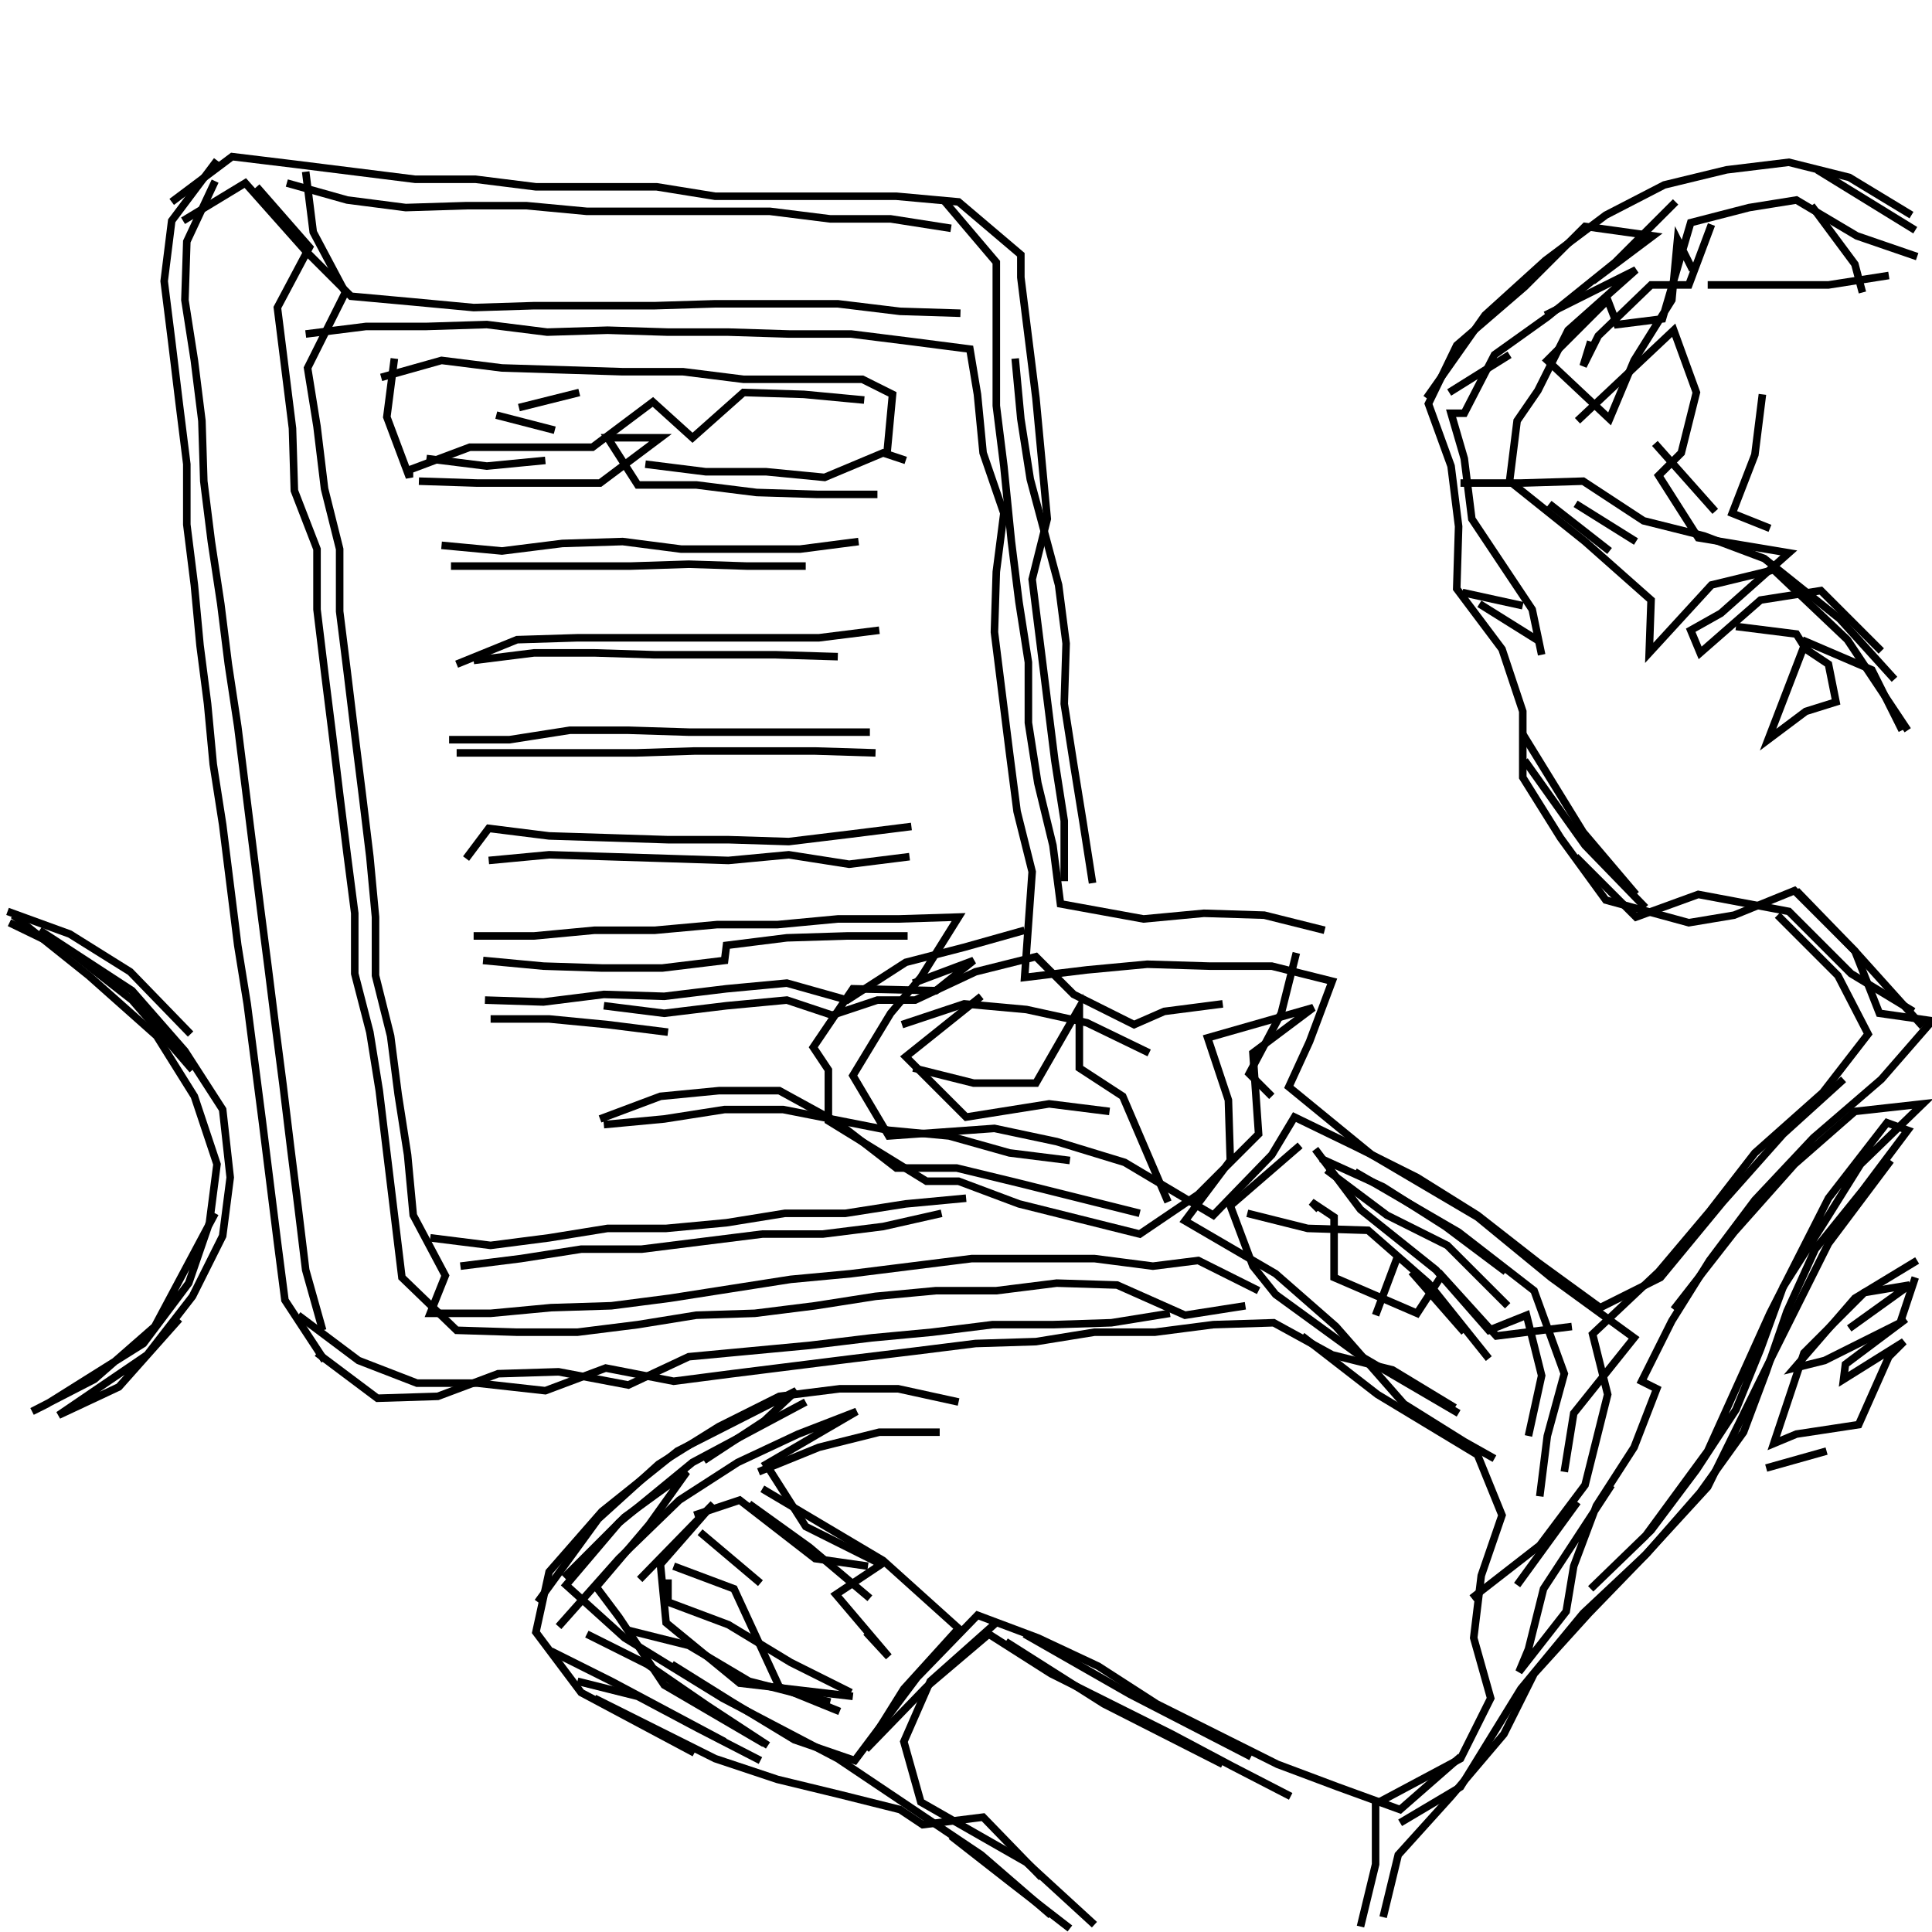 <?xml version="1.0" encoding="UTF-8"?>
<svg xmlns="http://www.w3.org/2000/svg" xmlns:xlink="http://www.w3.org/1999/xlink" width="1935.118" height="1935.118" viewBox="0 0 1935.118 1935.118" version="1.1">
<g id="surface1">
<path style="fill:none;stroke-width:2;stroke-linecap:butt;stroke-linejoin:miter;stroke:rgb(0%,0%,0%);stroke-opacity:1;stroke-miterlimit:4;" d="M 57.5 42.5 L 45.5 58.5 L 43.5 74.5 L 45.5 90.5 L 47.5 107 L 49.5 123 L 49.5 139 L 51.5 155 L 53 171 L 55 186.5 L 56.5 202.5 L 59 218.5 L 63 250.5 L 65.5 266 L 69.5 297 L 71.5 313 L 73.5 329 L 75.5 344.5 L 86 360.5 " transform="matrix(3.78,0,0,3.78,0,0)"/>
<path style="fill:none;stroke-width:2;stroke-linecap:butt;stroke-linejoin:miter;stroke:rgb(0%,0%,0%);stroke-opacity:1;stroke-miterlimit:4;" d="M 84 358.5 L 100 370.5 L 116 370 L 132 363.999 L 148 363.5 L 166.5 367 L 182.5 359.5 L 198.5 358 L 214.5 356.5 L 231 354.5 L 247 353 L 263 351 L 279 351 L 294.5 350.5 L 310 348 " transform="matrix(3.78,0,0,3.78,0,0)"/>
<path style="fill:none;stroke-width:2;stroke-linecap:butt;stroke-linejoin:miter;stroke:rgb(0%,0%,0%);stroke-opacity:1;stroke-miterlimit:4;" d="M 330.5 321.5 L 346.5 325.5 L 362.5 326 L 378.5 340 L 394.5 360 " transform="matrix(3.78,0,0,3.78,0,0)"/>
<path style="fill:none;stroke-width:2;stroke-linecap:butt;stroke-linejoin:miter;stroke:rgb(0%,0%,0%);stroke-opacity:1;stroke-miterlimit:4;" d="M 399.5 346 L 383.5 329.999 L 367.5 322 L 351.5 310 " transform="matrix(3.78,0,0,3.78,0,0)"/>
<path style="fill:none;stroke-width:2;stroke-linecap:butt;stroke-linejoin:miter;stroke:rgb(0%,0%,0%);stroke-opacity:1;stroke-miterlimit:4;" d="M 350 307 L 366.5 314.5 L 383 325 L 399 337 " transform="matrix(3.78,0,0,3.78,0,0)"/>
<path style="fill:none;stroke-width:2;stroke-linecap:butt;stroke-linejoin:miter;stroke:rgb(0%,0%,0%);stroke-opacity:1;stroke-miterlimit:4;" d="M 416.5 351.5 L 396.5 354 L 382 338 L 375.5 348 L 353.5 338.5 L 353.5 322.5 L 347.5 318.5 L 349.5 320.5 " transform="matrix(3.78,0,0,3.78,0,0)"/>
<path style="fill:none;stroke-width:2;stroke-linecap:butt;stroke-linejoin:miter;stroke:rgb(0%,0%,0%);stroke-opacity:1;stroke-miterlimit:4;" d="M 359 310.5 L 386.5 326.5 L 406.5 342 L 414.5 363.999 L 410 380.5 L 408 396.5 " transform="matrix(3.78,0,0,3.78,0,0)"/>
<path style="fill:none;stroke-width:2;stroke-linecap:butt;stroke-linejoin:miter;stroke:rgb(0%,0%,0%);stroke-opacity:1;stroke-miterlimit:4;" d="M 418 398.001 L 402 420 " transform="matrix(3.78,0,0,3.78,0,0)"/>
<path style="fill:none;stroke-width:2;stroke-linecap:butt;stroke-linejoin:miter;stroke:rgb(0%,0%,0%);stroke-opacity:1;stroke-miterlimit:4;" d="M 371 483 L 387 473.5 L 403 447.5 L 419.5 427.499 L 436 412 L 452.5 394 L 468.5 361.5 L 484.5 329.5 L 501 307.5 " transform="matrix(3.78,0,0,3.78,0,0)"/>
<path style="fill:none;stroke-width:2;stroke-linecap:butt;stroke-linejoin:miter;stroke:rgb(0%,0%,0%);stroke-opacity:1;stroke-miterlimit:4;" d="M 488.5 286 L 472.5 300.499 L 456.5 318.5 L 440 338.5 L 424 346.5 L 407.5 334.501 L 391.5 322 L 375.5 312 L 359.5 304 L 343 296 L 337 306 L 321.5 322 L 298 308 L 280 302.5 L 263.5 299 L 235.5 301 L 226 285 L 236 268.5 L 244 259 L 254 243 L 238 243.5 L 222 243.5 L 206 245 L 190 245 L 173.499 246.5 L 157.5 246.5 L 141.5 248 L 125.5 248 " transform="matrix(3.78,0,0,3.78,0,0)"/>
<path style="fill:none;stroke-width:2;stroke-linecap:butt;stroke-linejoin:miter;stroke:rgb(0%,0%,0%);stroke-opacity:1;stroke-miterlimit:4;" d="M 128 254.5 L 144.001 256 L 159.5 256.5 L 175.5 256.5 L 192 254.5 L 192.5 250.5 L 208.5 248.5 L 224.5 248 L 240.5 248 " transform="matrix(3.78,0,0,3.78,0,0)"/>
<path style="fill:none;stroke-width:2;stroke-linecap:butt;stroke-linejoin:miter;stroke:rgb(0%,0%,0%);stroke-opacity:1;stroke-miterlimit:4;" d="M 242 260.5 L 258 254.5 L 248 262.5 L 226 262 L 215.5 277.5 L 219.5 283.5 L 219.5 297 L 245.5 313 L 254 313 L 270 319 L 286 323 L 302 327 L 317.5 316.5 L 333.5 300.499 L 332 279 L 348 267 L 320 275 L 325.5 291.5 L 326 307.5 L 314 323.5 L 338 337.5 L 354 351.5 L 372 372 L 388 382 L 396 386.5 " transform="matrix(3.78,0,0,3.78,0,0)"/>
<path style="fill:none;stroke-width:2;stroke-linecap:butt;stroke-linejoin:miter;stroke:rgb(0%,0%,0%);stroke-opacity:1;stroke-miterlimit:4;" d="M 414.5 390 L 417 374.5 L 433 354.5 L 411 338.5 L 391.5 322.5 L 363.5 306 L 341.5 288 L 347 276 L 353 260 L 337 256 L 320.5 256 L 304 255.5 L 288 257 L 271.5 259 L 273.5 231 L 269.5 215 L 267.5 199.5 L 263.5 167.5 L 264 151.5 L 266 136 L 260.5 120 L 259 104.5 L 257 92.5 L 241.501 90.5 L 225.5 88.5 L 209 88.5 L 193 88 L 177 88 L 161 87.5 L 145 88 L 129 86 L 113 86.5 L 97 86.5 L 81 88.5 " transform="matrix(3.78,0,0,3.78,0,0)"/>
<path style="fill:none;stroke-width:2;stroke-linecap:butt;stroke-linejoin:miter;stroke:rgb(0%,0%,0%);stroke-opacity:1;stroke-miterlimit:4;" d="M 101 100 L 117 95.5 L 133 97.5 L 165 98.5 L 181 98.5 L 197 100.5 L 228.5 100.5 L 236.5 104.5 L 235 120.5 " transform="matrix(3.78,0,0,3.78,0,0)"/>
<path style="fill:none;stroke-width:2;stroke-linecap:butt;stroke-linejoin:miter;stroke:rgb(0%,0%,0%);stroke-opacity:1;stroke-miterlimit:4;" d="M 240 122 L 234 120 L 218.5 126.5 L 202.999 125 L 187 125 L 171 123 " transform="matrix(3.78,0,0,3.78,0,0)"/>
<path style="fill:none;stroke-width:2;stroke-linecap:butt;stroke-linejoin:miter;stroke:rgb(0%,0%,0%);stroke-opacity:1;stroke-miterlimit:4;" d="M 153.5 104 L 137.5 108 " transform="matrix(3.78,0,0,3.78,0,0)"/>
<path style="fill:none;stroke-width:2;stroke-linecap:butt;stroke-linejoin:miter;stroke:rgb(0%,0%,0%);stroke-opacity:1;stroke-miterlimit:4;" d="M 131.5 109.999 L 147 114 " transform="matrix(3.78,0,0,3.78,0,0)"/>
<path style="fill:none;stroke-width:2;stroke-linecap:butt;stroke-linejoin:miter;stroke:rgb(0%,0%,0%);stroke-opacity:1;stroke-miterlimit:4;" d="M 144.5 122 L 129 123.5 L 113 121.5 " transform="matrix(3.78,0,0,3.78,0,0)"/>
<path style="fill:none;stroke-width:2;stroke-linecap:butt;stroke-linejoin:miter;stroke:rgb(0%,0%,0%);stroke-opacity:1;stroke-miterlimit:4;" d="M 111 127.5 L 126.5 128 L 159 128 L 175 116 L 161 116 L 169 128.5 L 184.5 128.5 L 200.5 130.5 L 216.5 131 L 232.5 131 " transform="matrix(3.78,0,0,3.78,0,0)"/>
<path style="fill:none;stroke-width:2;stroke-linecap:butt;stroke-linejoin:miter;stroke:rgb(0%,0%,0%);stroke-opacity:1;stroke-miterlimit:4;" d="M 222 174 L 205.5 173.499 L 173.499 173.499 L 157.5 173 L 141.5 173 L 125.5 175 " transform="matrix(3.78,0,0,3.78,0,0)"/>
<path style="fill:none;stroke-width:2;stroke-linecap:butt;stroke-linejoin:miter;stroke:rgb(0%,0%,0%);stroke-opacity:1;stroke-miterlimit:4;" d="M 121 176 L 137 169.5 L 153 169 L 217 169 L 233 167 " transform="matrix(3.78,0,0,3.78,0,0)"/>
<path style="fill:none;stroke-width:2;stroke-linecap:butt;stroke-linejoin:miter;stroke:rgb(0%,0%,0%);stroke-opacity:1;stroke-miterlimit:4;" d="M 241 227 L 225 229 L 209 226.5 L 193 228 L 177.5 227.5 L 145.5 226.5 L 129.5 228 " transform="matrix(3.78,0,0,3.78,0,0)"/>
<path style="fill:none;stroke-width:2;stroke-linecap:butt;stroke-linejoin:miter;stroke:rgb(0%,0%,0%);stroke-opacity:1;stroke-miterlimit:4;" d="M 123.5 227.5 L 129.5 219.5 L 145.5 221.5 L 161.5 222 L 177 222.5 L 193 222.5 L 209 223 L 225.5 221 L 241.501 219 " transform="matrix(3.78,0,0,3.78,0,0)"/>
<path style="fill:none;stroke-width:2;stroke-linecap:butt;stroke-linejoin:miter;stroke:rgb(0%,0%,0%);stroke-opacity:1;stroke-miterlimit:4;" d="M 271.5 246.5 L 255.5 251 L 240 255 L 224.5 265 L 208.5 260.5 L 192.5 262 L 176 264 L 160 263.5 L 144.001 265.5 L 128.5 265 " transform="matrix(3.78,0,0,3.78,0,0)"/>
<path style="fill:none;stroke-width:2;stroke-linecap:butt;stroke-linejoin:miter;stroke:rgb(0%,0%,0%);stroke-opacity:1;stroke-miterlimit:4;" d="M 130 270 L 145.5 270 L 161 271.5 L 177 273.5 " transform="matrix(3.78,0,0,3.78,0,0)"/>
<path style="fill:none;stroke-width:2;stroke-linecap:butt;stroke-linejoin:miter;stroke:rgb(0%,0%,0%);stroke-opacity:1;stroke-miterlimit:4;" d="M 160 266.499 L 176 268.5 L 192.5 266.499 L 208.5 265 L 220.5 269 L 232.5 265 L 242.5 265 L 258.5 257.5 L 274.5 253.5 L 284.5 263.5 L 300.499 271.5 L 308.5 268 L 324 266 " transform="matrix(3.78,0,0,3.78,0,0)"/>
<path style="fill:none;stroke-width:2;stroke-linecap:butt;stroke-linejoin:miter;stroke:rgb(0%,0%,0%);stroke-opacity:1;stroke-miterlimit:4;" d="M 304.5 279 L 288 271.001 L 272 267.5 L 255.5 266 L 239 271.5 " transform="matrix(3.78,0,0,3.78,0,0)"/>
<path style="fill:none;stroke-width:2;stroke-linecap:butt;stroke-linejoin:miter;stroke:rgb(0%,0%,0%);stroke-opacity:1;stroke-miterlimit:4;" d="M 242 283 L 258 287 L 274.5 287 L 286 267 L 286 283 L 297.5 290.5 L 309.5 318.5 " transform="matrix(3.78,0,0,3.78,0,0)"/>
<path style="fill:none;stroke-width:2;stroke-linecap:butt;stroke-linejoin:miter;stroke:rgb(0%,0%,0%);stroke-opacity:1;stroke-miterlimit:4;" d="M 283.5 307.5 L 267.5 305.5 L 251.5 301 L 235.5 299.5 L 207.501 294 L 192 294 L 176 296.5 L 160 298 " transform="matrix(3.78,0,0,3.78,0,0)"/>
<path style="fill:none;stroke-width:2;stroke-linecap:butt;stroke-linejoin:miter;stroke:rgb(0%,0%,0%);stroke-opacity:1;stroke-miterlimit:4;" d="M 159 296.5 L 175 290.5 L 190.5 289 L 206.5 289 L 222 297.5 L 237.5 309.5 L 253.5 309.5 L 270 313.5 L 302 321.5 " transform="matrix(3.78,0,0,3.78,0,0)"/>
<path style="fill:none;stroke-width:2;stroke-linecap:butt;stroke-linejoin:miter;stroke:rgb(0%,0%,0%);stroke-opacity:1;stroke-miterlimit:4;" d="M 344.5 303.5 L 326 319.5 L 332 335.5 L 338 343 L 360 359 L 386.5 374.5 " transform="matrix(3.78,0,0,3.78,0,0)"/>
<path style="fill:none;stroke-width:2;stroke-linecap:butt;stroke-linejoin:miter;stroke:rgb(0%,0%,0%);stroke-opacity:1;stroke-miterlimit:4;" d="M 385.5 373 L 369 363 L 353 359 L 337.5 350.5 L 321.5 351 L 306 353 L 290 353 L 274.5 355.5 L 258.5 356 L 242.5 358 L 226 360 L 194 363.999 L 178.5 366 L 160.5 362.5 L 144.5 368.501 L 126.5 366.5 L 110.5 366.5 L 95 360.5 L 79 348.5 " transform="matrix(3.78,0,0,3.78,0,0)"/>
<path style="fill:none;stroke-width:2;stroke-linecap:butt;stroke-linejoin:miter;stroke:rgb(0%,0%,0%);stroke-opacity:1;stroke-miterlimit:4;" d="M 114 328 L 130 329.999 L 145.5 328 L 161 325.5 L 176.5 325.5 L 192.5 324 L 208 321.5 L 224 321.5 L 240 319 L 256 317.5 " transform="matrix(3.78,0,0,3.78,0,0)"/>
<path style="fill:none;stroke-width:2;stroke-linecap:butt;stroke-linejoin:miter;stroke:rgb(0%,0%,0%);stroke-opacity:1;stroke-miterlimit:4;" d="M 249.5 321.5 L 234 325 L 218 327 L 202 327 L 170 331 L 154 331 L 138 333.5 L 122 335.5 " transform="matrix(3.78,0,0,3.78,0,0)"/>
<path style="fill:none;stroke-width:2;stroke-linecap:butt;stroke-linejoin:miter;stroke:rgb(0%,0%,0%);stroke-opacity:1;stroke-miterlimit:4;" d="M 186.5 387 L 202.5 376.5 L 211 368.501 L 179.5 384.5 L 159.5 400.5 L 145.5 416.5 L 142 432.5 L 154 448.5 L 184 464.5 " transform="matrix(3.78,0,0,3.78,0,0)"/>
<path style="fill:none;stroke-width:2;stroke-linecap:butt;stroke-linejoin:miter;stroke:rgb(0%,0%,0%);stroke-opacity:1;stroke-miterlimit:4;" d="M 178.001 441 L 194 451 L 210.5 461 L 226.5 466.5 L 243 444.5 L 259 428 L 275 434 L 291 441.5 L 306.5 451.5 L 322.5 459.5 L 338.5 467.5 L 354.5 473.5 L 371 479.5 L 387 465.5 " transform="matrix(3.78,0,0,3.78,0,0)"/>
<path style="fill:none;stroke-width:2;stroke-linecap:butt;stroke-linejoin:miter;stroke:rgb(0%,0%,0%);stroke-opacity:1;stroke-miterlimit:4;" d="M 468 389 L 484 384.5 " transform="matrix(3.78,0,0,3.78,0,0)"/>
<path style="fill:none;stroke-width:2;stroke-linecap:butt;stroke-linejoin:miter;stroke:rgb(0%,0%,0%);stroke-opacity:1;stroke-miterlimit:4;" d="M 490 352 L 506 340.5 L 494 342.5 L 478 358.5 L 470 382.5 L 476 380 L 492.5 377.5 L 500.5 359.5 L 504.5 355.5 L 488.5 365.5 L 489 361.5 L 505 349.5 " transform="matrix(3.78,0,0,3.78,0,0)"/>
<path style="fill:none;stroke-width:2;stroke-linecap:butt;stroke-linejoin:miter;stroke:rgb(0%,0%,0%);stroke-opacity:1;stroke-miterlimit:4;" d="M 507.5 338.5 L 503.5 350.5 L 483.5 360.5 L 475.5 362.5 L 491.5 344 L 508 334 " transform="matrix(3.78,0,0,3.78,0,0)"/>
<path style="fill:none;stroke-width:2;stroke-linecap:butt;stroke-linejoin:miter;stroke:rgb(0%,0%,0%);stroke-opacity:1;stroke-miterlimit:4;" d="M 443.5 347 L 459.5 326.5 L 475.5 308.5 L 491.5 294.5 L 509.5 292.5 L 493 308.5 L 483 324.5 L 472.5 341 L 466.5 357.5 L 460 373.5 L 449.5 389.5 L 437.5 405.5 L 421.5 421 L 436 407 L 452.5 384.5 L 469 348 L 484.5 317.5 L 500 297.5 L 505.5 299.5 L 493.5 315.5 L 481 331 L 473.5 347.5 L 468 363.5 L 462 379.5 L 450.5 395.5 L 436.5 411.5 L 421 427.499 L 406.5 443.5 L 398.5 459.5 L 384.5 476 L 370.5 491.5 L 366.5 508 " transform="matrix(3.78,0,0,3.78,0,0)"/>
<path style="fill:none;stroke-width:2;stroke-linecap:butt;stroke-linejoin:miter;stroke:rgb(0%,0%,0%);stroke-opacity:1;stroke-miterlimit:4;" d="M 283.5 511 L 268 499 L 252 486.5 " transform="matrix(3.78,0,0,3.78,0,0)"/>
<path style="fill:none;stroke-width:2;stroke-linecap:butt;stroke-linejoin:miter;stroke:rgb(0%,0%,0%);stroke-opacity:1;stroke-miterlimit:4;" d="M 222.5 453.5 L 206.5 447 L 194.5 421 L 178.5 415 " transform="matrix(3.78,0,0,3.78,0,0)"/>
<path style="fill:none;stroke-width:2;stroke-linecap:butt;stroke-linejoin:miter;stroke:rgb(0%,0%,0%);stroke-opacity:1;stroke-miterlimit:4;" d="M 177 418.5 L 177 424.5 L 193 430.5 L 209.5 440.5 L 225.5 448.5 " transform="matrix(3.78,0,0,3.78,0,0)"/>
<path style="fill:none;stroke-width:2;stroke-linecap:butt;stroke-linejoin:miter;stroke:rgb(0%,0%,0%);stroke-opacity:1;stroke-miterlimit:4;" d="M 230.5 423.5 L 214.5 410 L 198.5 398.5 " transform="matrix(3.78,0,0,3.78,0,0)"/>
<path style="fill:none;stroke-width:2;stroke-linecap:butt;stroke-linejoin:miter;stroke:rgb(0%,0%,0%);stroke-opacity:1;stroke-miterlimit:4;" d="M 202 394.5 L 234 413.5 L 254 431.5 L 239.5 447.5 L 229.5 463.5 L 245.5 447 L 262 433 L 278.5 443.5 L 294.5 451.5 L 310.5 459.5 L 326.5 468 L 342 476 " transform="matrix(3.78,0,0,3.78,0,0)"/>
<path style="fill:none;stroke-width:2;stroke-linecap:butt;stroke-linejoin:miter;stroke:rgb(0%,0%,0%);stroke-opacity:1;stroke-miterlimit:4;" d="M 276 497.5 L 260.5 481.5 L 244.5 483.5 L 238.5 479.5 L 222.5 475.5 L 206 471.5 L 189.5 466 L 173.499 458 L 157.5 450 " transform="matrix(3.78,0,0,3.78,0,0)"/>
<path style="fill:none;stroke-width:2;stroke-linecap:butt;stroke-linejoin:miter;stroke:rgb(0%,0%,0%);stroke-opacity:1;stroke-miterlimit:4;" d="M 153 445.5 L 169 449.5 L 185 458 L 201.5 466.5 " transform="matrix(3.78,0,0,3.78,0,0)"/>
<path style="fill:none;stroke-width:2;stroke-linecap:butt;stroke-linejoin:miter;stroke:rgb(0%,0%,0%);stroke-opacity:1;stroke-miterlimit:4;" d="M 201.5 419.5 L 185.5 406 " transform="matrix(3.78,0,0,3.78,0,0)"/>
<path style="fill:none;stroke-width:2;stroke-linecap:butt;stroke-linejoin:miter;stroke:rgb(0%,0%,0%);stroke-opacity:1;stroke-miterlimit:4;" d="M 184 401.5 L 196 397.5 L 216 413 L 230 415 " transform="matrix(3.78,0,0,3.78,0,0)"/>
<path style="fill:none;stroke-width:2;stroke-linecap:butt;stroke-linejoin:miter;stroke:rgb(0%,0%,0%);stroke-opacity:1;stroke-miterlimit:4;" d="M 226 449.5 L 196 446 L 176.5 430 L 175 414.5 L 189 398.5 L 169.5 418.5 " transform="matrix(3.78,0,0,3.78,0,0)"/>
<path style="fill:none;stroke-width:2;stroke-linecap:butt;stroke-linejoin:miter;stroke:rgb(0%,0%,0%);stroke-opacity:1;stroke-miterlimit:4;" d="M 166.5 432.001 L 182.5 436 L 198.5 445.5 L 220 451 " transform="matrix(3.78,0,0,3.78,0,0)"/>
<path style="fill:none;stroke-width:2;stroke-linecap:butt;stroke-linejoin:miter;stroke:rgb(0%,0%,0%);stroke-opacity:1;stroke-miterlimit:4;" d="M 203.5 462.5 L 187.5 452 L 171.5 441 L 155.5 433 " transform="matrix(3.78,0,0,3.78,0,0)"/>
<path style="fill:none;stroke-width:2;stroke-linecap:butt;stroke-linejoin:miter;stroke:rgb(0%,0%,0%);stroke-opacity:1;stroke-miterlimit:4;" d="M 148 431 L 164 413 L 180 397.5 L 195.5 387.5 L 211.5 380 L 227 374 L 202.999 388 L 213.5 404.5 L 233.5 414.5 L 221.5 422.5 L 235.5 439 L 229.5 432.5 " transform="matrix(3.78,0,0,3.78,0,0)"/>
<path style="fill:none;stroke-width:2;stroke-linecap:butt;stroke-linejoin:miter;stroke:rgb(0%,0%,0%);stroke-opacity:1;stroke-miterlimit:4;" d="M 264.5 429.5 L 246.5 445.5 L 239.5 461.501 L 244 477.5 L 272 493.5 L 290 510 " transform="matrix(3.78,0,0,3.78,0,0)"/>
<path style="fill:none;stroke-width:2;stroke-linecap:butt;stroke-linejoin:miter;stroke:rgb(0%,0%,0%);stroke-opacity:1;stroke-miterlimit:4;" d="M 324 467.5 L 292.5 451.5 L 266.499 435 " transform="matrix(3.78,0,0,3.78,0,0)"/>
<path style="fill:none;stroke-width:2;stroke-linecap:butt;stroke-linejoin:miter;stroke:rgb(0%,0%,0%);stroke-opacity:1;stroke-miterlimit:4;" d="M 271.5 433 L 299.5 449 L 331.5 465.5 " transform="matrix(3.78,0,0,3.78,0,0)"/>
<path style="fill:none;stroke-width:2;stroke-linecap:butt;stroke-linejoin:miter;stroke:rgb(0%,0%,0%);stroke-opacity:1;stroke-miterlimit:4;" d="M 278.5 507.5 L 260 491.5 L 222 466 L 191.5 450 L 165.5 434 L 150 420 L 164 403.5 L 183.5 387.5 L 213.5 371.5 " transform="matrix(3.78,0,0,3.78,0,0)"/>
<path style="fill:none;stroke-width:2;stroke-linecap:butt;stroke-linejoin:miter;stroke:rgb(0%,0%,0%);stroke-opacity:1;stroke-miterlimit:4;" d="M 201 390 L 217 383.5 L 233 379.5 L 249 379.5 " transform="matrix(3.78,0,0,3.78,0,0)"/>
<path style="fill:none;stroke-width:2;stroke-linecap:butt;stroke-linejoin:miter;stroke:rgb(0%,0%,0%);stroke-opacity:1;stroke-miterlimit:4;" d="M 202.5 462 L 176 446.5 L 164 428.5 L 158 420.5 L 172 404 L 182 390 L 165.5 402 L 149.5 418 " transform="matrix(3.78,0,0,3.78,0,0)"/>
<path style="fill:none;stroke-width:2;stroke-linecap:butt;stroke-linejoin:miter;stroke:rgb(0%,0%,0%);stroke-opacity:1;stroke-miterlimit:4;" d="M 142.5 424.5 L 158.5 402.5 L 174.5 388 L 190.5 378 L 206.5 370 L 222.5 368 L 238 368 L 254 371.5 " transform="matrix(3.78,0,0,3.78,0,0)"/>
<path style="fill:none;stroke-width:2;stroke-linecap:butt;stroke-linejoin:miter;stroke:rgb(0%,0%,0%);stroke-opacity:1;stroke-miterlimit:4;" d="M 345 354 L 365 369.5 L 391.5 385.5 L 398.001 401.5 L 392.5 417.5 L 390.5 434 L 395 450 L 387 466 L 364.5 478 L 364.5 494 L 360.5 510.5 " transform="matrix(3.78,0,0,3.78,0,0)"/>
<path style="fill:none;stroke-width:2;stroke-linecap:butt;stroke-linejoin:miter;stroke:rgb(0%,0%,0%);stroke-opacity:1;stroke-miterlimit:4;" d="M 388 353 L 374 337 " transform="matrix(3.78,0,0,3.78,0,0)"/>
<path style="fill:none;stroke-width:2;stroke-linecap:butt;stroke-linejoin:miter;stroke:rgb(0%,0%,0%);stroke-opacity:1;stroke-miterlimit:4;" d="M 370.5 332.5 L 364.5 348.5 " transform="matrix(3.78,0,0,3.78,0,0)"/>
<path style="fill:none;stroke-width:2;stroke-linecap:butt;stroke-linejoin:miter;stroke:rgb(0%,0%,0%);stroke-opacity:1;stroke-miterlimit:4;" d="M 348.5 304.5 L 360.5 320.5 L 380.5 336.5 L 394.5 352.5 L 404.5 348.5 L 408.5 364.5 L 405 380.5 " transform="matrix(3.78,0,0,3.78,0,0)"/>
<path style="fill:none;stroke-width:2;stroke-linecap:butt;stroke-linejoin:miter;stroke:rgb(0%,0%,0%);stroke-opacity:1;stroke-miterlimit:4;" d="M 294 294.5 L 278 292.5 L 256 296 L 240 280 L 260 264 " transform="matrix(3.78,0,0,3.78,0,0)"/>
<path style="fill:none;stroke-width:2;stroke-linecap:butt;stroke-linejoin:miter;stroke:rgb(0%,0%,0%);stroke-opacity:1;stroke-miterlimit:4;" d="M 232 199.5 L 216 199 L 184 199 L 168.5 199.5 L 121 199.5 " transform="matrix(3.78,0,0,3.78,0,0)"/>
<path style="fill:none;stroke-width:2;stroke-linecap:butt;stroke-linejoin:miter;stroke:rgb(0%,0%,0%);stroke-opacity:1;stroke-miterlimit:4;" d="M 119 196 L 135 196 L 151 193.5 L 166.5 193.5 L 182.5 194 L 230.5 194 " transform="matrix(3.78,0,0,3.78,0,0)"/>
<path style="fill:none;stroke-width:2;stroke-linecap:butt;stroke-linejoin:miter;stroke:rgb(0%,0%,0%);stroke-opacity:1;stroke-miterlimit:4;" d="M 213.5 150 L 198 150 L 182.5 149.5 L 167 150 L 119.5 150 " transform="matrix(3.78,0,0,3.78,0,0)"/>
<path style="fill:none;stroke-width:2;stroke-linecap:butt;stroke-linejoin:miter;stroke:rgb(0%,0%,0%);stroke-opacity:1;stroke-miterlimit:4;" d="M 117 144.5 L 133 146 L 149 144.001 L 165 143.5 L 180.5 145.5 L 212 145.5 L 227.5 143.5 " transform="matrix(3.78,0,0,3.78,0,0)"/>
<path style="fill:none;stroke-width:2;stroke-linecap:butt;stroke-linejoin:miter;stroke:rgb(0%,0%,0%);stroke-opacity:1;stroke-miterlimit:4;" d="M 269 95 L 270.5 111 L 273 127 L 280.5 155 L 282.5 170.5 L 282 186.5 L 284.5 202.5 L 287 218 L 289.5 234 " transform="matrix(3.78,0,0,3.78,0,0)"/>
<path style="fill:none;stroke-width:2;stroke-linecap:butt;stroke-linejoin:miter;stroke:rgb(0%,0%,0%);stroke-opacity:1;stroke-miterlimit:4;" d="M 282 233.5 L 282 217.5 L 279.5 201.5 L 275.5 169.5 L 273.5 153.5 L 277.5 137.5 L 276 121.5 L 274.5 105.5 L 272.5 89.5 L 270.5 73.5 L 270.5 67.5 L 254 53.5 L 237.5 52 L 189.5 52 L 174 49.5 L 142 49.5 L 126 47.5 L 109.999 47.5 L 94 45.5 L 78 43.5 L 61.5 41.5 L 45.5 53.5 " transform="matrix(3.78,0,0,3.78,0,0)"/>
<path style="fill:none;stroke-width:2;stroke-linecap:butt;stroke-linejoin:miter;stroke:rgb(0%,0%,0%);stroke-opacity:1;stroke-miterlimit:4;" d="M 48.5 58.5 L 65 48.5 L 81 66.5 L 93 78.5 L 109.5 80 L 125.5 81.5 L 141.5 81 L 173.499 81 L 189.5 80.501 L 222 80.501 L 238.5 82.5 L 254.5 83 " transform="matrix(3.78,0,0,3.78,0,0)"/>
<path style="fill:none;stroke-width:2;stroke-linecap:butt;stroke-linejoin:miter;stroke:rgb(0%,0%,0%);stroke-opacity:1;stroke-miterlimit:4;" d="M 252 60.5 L 236 58 L 220 58 L 204 56 L 155.5 56 L 139.499 54.5 L 123.5 54.5 L 107.5 55 L 92 53 L 75.999 48.5 " transform="matrix(3.78,0,0,3.78,0,0)"/>
<path style="fill:none;stroke-width:2;stroke-linecap:butt;stroke-linejoin:miter;stroke:rgb(0%,0%,0%);stroke-opacity:1;stroke-miterlimit:4;" d="M 81 45.5 L 83 61.5 L 91.5 77.5 L 81.5 97.5 L 84 113 L 86 129.5 L 90 145.5 L 90 162 L 92 178.001 L 94 194.5 L 96 210.5 L 98 227 L 99.5 243 L 99.5 258.5 L 103.5 274.5 L 105.5 290 L 108 306 L 109.5 322 L 118 338 L 114 348 L 130 348 L 146 346.5 L 162 346 L 177.5 344 L 193.5 341.5 L 209.5 339 L 225.5 337.5 L 241.501 335.5 L 257.5 333.5 L 290 333.5 L 305.5 335.5 L 317.5 334 L 333.5 342 " transform="matrix(3.78,0,0,3.78,0,0)"/>
<path style="fill:none;stroke-width:2;stroke-linecap:butt;stroke-linejoin:miter;stroke:rgb(0%,0%,0%);stroke-opacity:1;stroke-miterlimit:4;" d="M 337 290.5 L 331 284.5 L 339.5 268.5 L 343.5 252.5 " transform="matrix(3.78,0,0,3.78,0,0)"/>
<path style="fill:none;stroke-width:2;stroke-linecap:butt;stroke-linejoin:miter;stroke:rgb(0%,0%,0%);stroke-opacity:1;stroke-miterlimit:4;" d="M 417.5 227 L 433.5 243 L 450 236.999 L 474 241.501 L 490.5 258 L 507 268 " transform="matrix(3.78,0,0,3.78,0,0)"/>
<path style="fill:none;stroke-width:2;stroke-linecap:butt;stroke-linejoin:miter;stroke:rgb(0%,0%,0%);stroke-opacity:1;stroke-miterlimit:4;" d="M 509.5 272 L 491.5 252 L 475.5 236 L 459.5 242.5 L 447.5 244.5 L 425.5 238.5 L 413.5 222 L 403.5 206 L 403.5 188.5 L 398.001 172 L 386 156 L 386.5 139.499 L 384.5 123.5 L 378.5 107 L 386 91.5 L 404 75.999 L 420 60 L 438 62.5 L 422 74.5 " transform="matrix(3.78,0,0,3.78,0,0)"/>
<path style="fill:none;stroke-width:2;stroke-linecap:butt;stroke-linejoin:miter;stroke:rgb(0%,0%,0%);stroke-opacity:1;stroke-miterlimit:4;" d="M 409.5 83.5 L 433.5 71.5 L 415.5 87.5 L 407.5 103.5 L 402 111.5 L 400 127.5 L 420 143.5 L 437.5 159 L 437 173 L 453.5 155 L 470 151 L 489.5 169.5 L 505.5 193.5 " transform="matrix(3.78,0,0,3.78,0,0)"/>
<path style="fill:none;stroke-width:2;stroke-linecap:butt;stroke-linejoin:miter;stroke:rgb(0%,0%,0%);stroke-opacity:1;stroke-miterlimit:4;" d="M 504 193.5 L 496 177.5 L 478.5 170 L 468.5 196 L 478.5 188.5 L 486.5 186 L 484.5 176 L 478.5 172 L 476 168 L 460 166 " transform="matrix(3.78,0,0,3.78,0,0)"/>
<path style="fill:none;stroke-width:2;stroke-linecap:butt;stroke-linejoin:miter;stroke:rgb(0%,0%,0%);stroke-opacity:1;stroke-miterlimit:4;" d="M 454.5 135.5 L 438.5 117.5 " transform="matrix(3.78,0,0,3.78,0,0)"/>
<path style="fill:none;stroke-width:2;stroke-linecap:butt;stroke-linejoin:miter;stroke:rgb(0%,0%,0%);stroke-opacity:1;stroke-miterlimit:4;" d="M 418 111.5 L 443.5 87.5 L 449.5 104 L 445.5 120 L 439.5 126 L 450 142.5 L 474 146.5 L 456 162.5 L 448 167 L 450.5 173 L 466.5 159 L 482.5 156.5 L 498.5 172.5 " transform="matrix(3.78,0,0,3.78,0,0)"/>
<path style="fill:none;stroke-width:2;stroke-linecap:butt;stroke-linejoin:miter;stroke:rgb(0%,0%,0%);stroke-opacity:1;stroke-miterlimit:4;" d="M 502 180 L 487.5 164 L 467.5 148 L 451.5 142 L 435.5 138 L 419.5 127.5 L 403 128 L 387 128 " transform="matrix(3.78,0,0,3.78,0,0)"/>
<path style="fill:none;stroke-width:2;stroke-linecap:butt;stroke-linejoin:miter;stroke:rgb(0%,0%,0%);stroke-opacity:1;stroke-miterlimit:4;" d="M 410.5 133.5 L 426.5 146 " transform="matrix(3.78,0,0,3.78,0,0)"/>
<path style="fill:none;stroke-width:2;stroke-linecap:butt;stroke-linejoin:miter;stroke:rgb(0%,0%,0%);stroke-opacity:1;stroke-miterlimit:4;" d="M 433.5 143.5 L 417.5 133.5 " transform="matrix(3.78,0,0,3.78,0,0)"/>
<path style="fill:none;stroke-width:2;stroke-linecap:butt;stroke-linejoin:miter;stroke:rgb(0%,0%,0%);stroke-opacity:1;stroke-miterlimit:4;" d="M 392 160 L 408 170 " transform="matrix(3.78,0,0,3.78,0,0)"/>
<path style="fill:none;stroke-width:2;stroke-linecap:butt;stroke-linejoin:miter;stroke:rgb(0%,0%,0%);stroke-opacity:1;stroke-miterlimit:4;" d="M 403.5 160.5 L 387.5 157 " transform="matrix(3.78,0,0,3.78,0,0)"/>
<path style="fill:none;stroke-width:2;stroke-linecap:butt;stroke-linejoin:miter;stroke:rgb(0%,0%,0%);stroke-opacity:1;stroke-miterlimit:4;" d="M 403.5 194.5 L 419.5 220.5 L 433.5 236.999 " transform="matrix(3.78,0,0,3.78,0,0)"/>
<path style="fill:none;stroke-width:2;stroke-linecap:butt;stroke-linejoin:miter;stroke:rgb(0%,0%,0%);stroke-opacity:1;stroke-miterlimit:4;" d="M 436 240.5 L 420 224 L 404 201.5 " transform="matrix(3.78,0,0,3.78,0,0)"/>
<path style="fill:none;stroke-width:2;stroke-linecap:butt;stroke-linejoin:miter;stroke:rgb(0%,0%,0%);stroke-opacity:1;stroke-miterlimit:4;" d="M 471 242.5 L 487 258.5 L 495 274 L 483 289.5 L 465 305.5 L 453 321 L 439.5 337 L 422 353.5 L 426 369.5 L 420 393.499 L 408 409.5 L 390 423.5 " transform="matrix(3.78,0,0,3.78,0,0)"/>
<path style="fill:none;stroke-width:2;stroke-linecap:butt;stroke-linejoin:miter;stroke:rgb(0%,0%,0%);stroke-opacity:1;stroke-miterlimit:4;" d="M 192 461.501 L 162 445.5 L 146 437.5 " transform="matrix(3.78,0,0,3.78,0,0)"/>
<path style="fill:none;stroke-width:2;stroke-linecap:butt;stroke-linejoin:miter;stroke:rgb(0%,0%,0%);stroke-opacity:1;stroke-miterlimit:4;" d="M 51.001 283.5 L 35 265 L 19 252.5 L 2.5 244.5 " transform="matrix(3.78,0,0,3.78,0,0)"/>
<path style="fill:none;stroke-width:2;stroke-linecap:butt;stroke-linejoin:miter;stroke:rgb(0%,0%,0%);stroke-opacity:1;stroke-miterlimit:4;" d="M 3.5 242.5 L 23.5 258.5 L 41.5 274.5 L 51.5 290.5 L 57.5 308.5 L 55.5 324 L 50 340 L 38 356 L 12.499 372 L 8.5 374 L 25 365.5 L 41 351.5 L 57 321.5 " transform="matrix(3.78,0,0,3.78,0,0)"/>
<path style="fill:none;stroke-width:2;stroke-linecap:butt;stroke-linejoin:miter;stroke:rgb(0%,0%,0%);stroke-opacity:1;stroke-miterlimit:4;" d="M 50.5 274 L 34.5 257.5 L 18.5 247.5 L 2 241.501 " transform="matrix(3.78,0,0,3.78,0,0)"/>
<path style="fill:none;stroke-width:2;stroke-linecap:butt;stroke-linejoin:miter;stroke:rgb(0%,0%,0%);stroke-opacity:1;stroke-miterlimit:4;" d="M 10.5 246.5 L 35 262.5 L 49 278.5 L 59 294 L 61 312 L 59 327.5 L 51.001 343.5 L 39 359 L 15.5 375 L 31.5 367.5 L 47.5 349.5 " transform="matrix(3.78,0,0,3.78,0,0)"/>
<path style="fill:none;stroke-width:2;stroke-linecap:butt;stroke-linejoin:miter;stroke:rgb(0%,0%,0%);stroke-opacity:1;stroke-miterlimit:4;" d="M 104.5 95 L 102.5 110.5 L 108.5 126.5 L 108.5 124.5 L 124.5 118.5 L 157 118.5 L 173 106.5 L 183.5 116 L 197 104 L 213 104.5 L 229 106 " transform="matrix(3.78,0,0,3.78,0,0)"/>
<path style="fill:none;stroke-width:2;stroke-linecap:butt;stroke-linejoin:miter;stroke:rgb(0%,0%,0%);stroke-opacity:1;stroke-miterlimit:4;" d="M 250 53 L 264 69.5 L 264 107.5 L 266 123.5 L 268 143.5 L 270 159.5 L 272.5 175.5 L 272.5 191.5 L 275 207.501 L 279 224 L 281 239.5 L 303 243.5 L 319 242 L 335 242.5 L 351 246.5 " transform="matrix(3.78,0,0,3.78,0,0)"/>
<path style="fill:none;stroke-width:2;stroke-linecap:butt;stroke-linejoin:miter;stroke:rgb(0%,0%,0%);stroke-opacity:1;stroke-miterlimit:4;" d="M 476 236 L 491.5 252 L 498 268.5 L 512 270.5 L 498.5 286 L 480.5 301.5 L 465 318 L 453 334 L 443 350 L 435 366 L 439 368 L 433 383.5 L 423 399 L 417 415 L 415 427 L 402.5 443 L 405 437 L 409 421 L 427 393.499 " transform="matrix(3.78,0,0,3.78,0,0)"/>
<path style="fill:none;stroke-width:2;stroke-linecap:butt;stroke-linejoin:miter;stroke:rgb(0%,0%,0%);stroke-opacity:1;stroke-miterlimit:4;" d="M 469 140 L 459 136 L 465 120.5 L 467 104.5 " transform="matrix(3.78,0,0,3.78,0,0)"/>
<path style="fill:none;stroke-width:2;stroke-linecap:butt;stroke-linejoin:miter;stroke:rgb(0%,0%,0%);stroke-opacity:1;stroke-miterlimit:4;" d="M 452.5 75.5 L 484.5 75.5 L 500.5 73 " transform="matrix(3.78,0,0,3.78,0,0)"/>
<path style="fill:none;stroke-width:2;stroke-linecap:butt;stroke-linejoin:miter;stroke:rgb(0%,0%,0%);stroke-opacity:1;stroke-miterlimit:4;" d="M 508 68 L 492 62.5 L 476 53 L 463.5 55 L 448 59 L 440.5 84.5 L 428.5 86 L 426 79.5 L 410 95.5 L 426.5 111 L 433 95.5 L 443 79.5 L 444.5 63.5 L 448.5 71.5 " transform="matrix(3.78,0,0,3.78,0,0)"/>
<path style="fill:none;stroke-width:2;stroke-linecap:butt;stroke-linejoin:miter;stroke:rgb(0%,0%,0%);stroke-opacity:1;stroke-miterlimit:4;" d="M 453.5 59.5 L 447.5 75.5 L 437.5 75.5 L 423.5 89 L 419.5 97 L 421.5 90.5 " transform="matrix(3.78,0,0,3.78,0,0)"/>
<path style="fill:none;stroke-width:2;stroke-linecap:butt;stroke-linejoin:miter;stroke:rgb(0%,0%,0%);stroke-opacity:1;stroke-miterlimit:4;" d="M 400 94 L 384 104 " transform="matrix(3.78,0,0,3.78,0,0)"/>
<path style="fill:none;stroke-width:2;stroke-linecap:butt;stroke-linejoin:miter;stroke:rgb(0%,0%,0%);stroke-opacity:1;stroke-miterlimit:4;" d="M 378 105.5 L 393.499 83.5 L 409.5 69 L 425.5 57 L 441 49 L 457.5 45 L 474 43 L 490 47 L 506.5 57 " transform="matrix(3.78,0,0,3.78,0,0)"/>
<path style="fill:none;stroke-width:2;stroke-linecap:butt;stroke-linejoin:miter;stroke:rgb(0%,0%,0%);stroke-opacity:1;stroke-miterlimit:4;" d="M 493.5 77.5 L 491.5 70 L 480 54.5 " transform="matrix(3.78,0,0,3.78,0,0)"/>
<path style="fill:none;stroke-width:2;stroke-linecap:butt;stroke-linejoin:miter;stroke:rgb(0%,0%,0%);stroke-opacity:1;stroke-miterlimit:4;" d="M 481.5 45 L 507.5 61 " transform="matrix(3.78,0,0,3.78,0,0)"/>
<path style="fill:none;stroke-width:2;stroke-linecap:butt;stroke-linejoin:miter;stroke:rgb(0%,0%,0%);stroke-opacity:1;stroke-miterlimit:4;" d="M 444 53.5 L 428 69.5 L 410 84 L 396 94 L 388 109.5 L 384.5 109.5 L 388 121.5 L 390 137.5 L 406 161.5 L 408.5 173.499 " transform="matrix(3.78,0,0,3.78,0,0)"/>
<path style="fill:none;stroke-width:2;stroke-linecap:butt;stroke-linejoin:miter;stroke:rgb(0%,0%,0%);stroke-opacity:1;stroke-miterlimit:4;" d="M 329.999 346 L 314 348.5 L 296 340.5 L 280 340 L 264 342 L 248 342 L 232 343.5 L 216 346 L 200 348 L 184.5 348.5 L 169 351 L 153 353 L 137 353 L 121 352.5 L 106.5 338.5 L 102.5 305.5 L 100.5 289 L 98 273.5 L 94 258 L 94 242 L 92 226.5 L 90 210.5 L 88 194 L 86 178.001 L 84 161.5 L 84 145.5 L 78 130 L 77.5 113.5 L 73.5 81.5 L 82 65.5 L 68 49.5 " transform="matrix(3.78,0,0,3.78,0,0)"/>
<path style="fill:none;stroke-width:2;stroke-linecap:butt;stroke-linejoin:miter;stroke:rgb(0%,0%,0%);stroke-opacity:1;stroke-miterlimit:4;" d="M 57 48 L 49.5 64 L 49 79.5 L 51.5 95.5 L 53.5 111.5 L 54 127.5 L 56 143.5 L 58.5 160 L 60.5 176 L 63 192.5 L 67 224.5 L 69 240.5 L 71 256 L 73 272 L 75 287.5 L 77 304 L 79 320 L 81 336.5 L 85.5 352.5 " transform="matrix(3.78,0,0,3.78,0,0)"/>
</g>
</svg>

